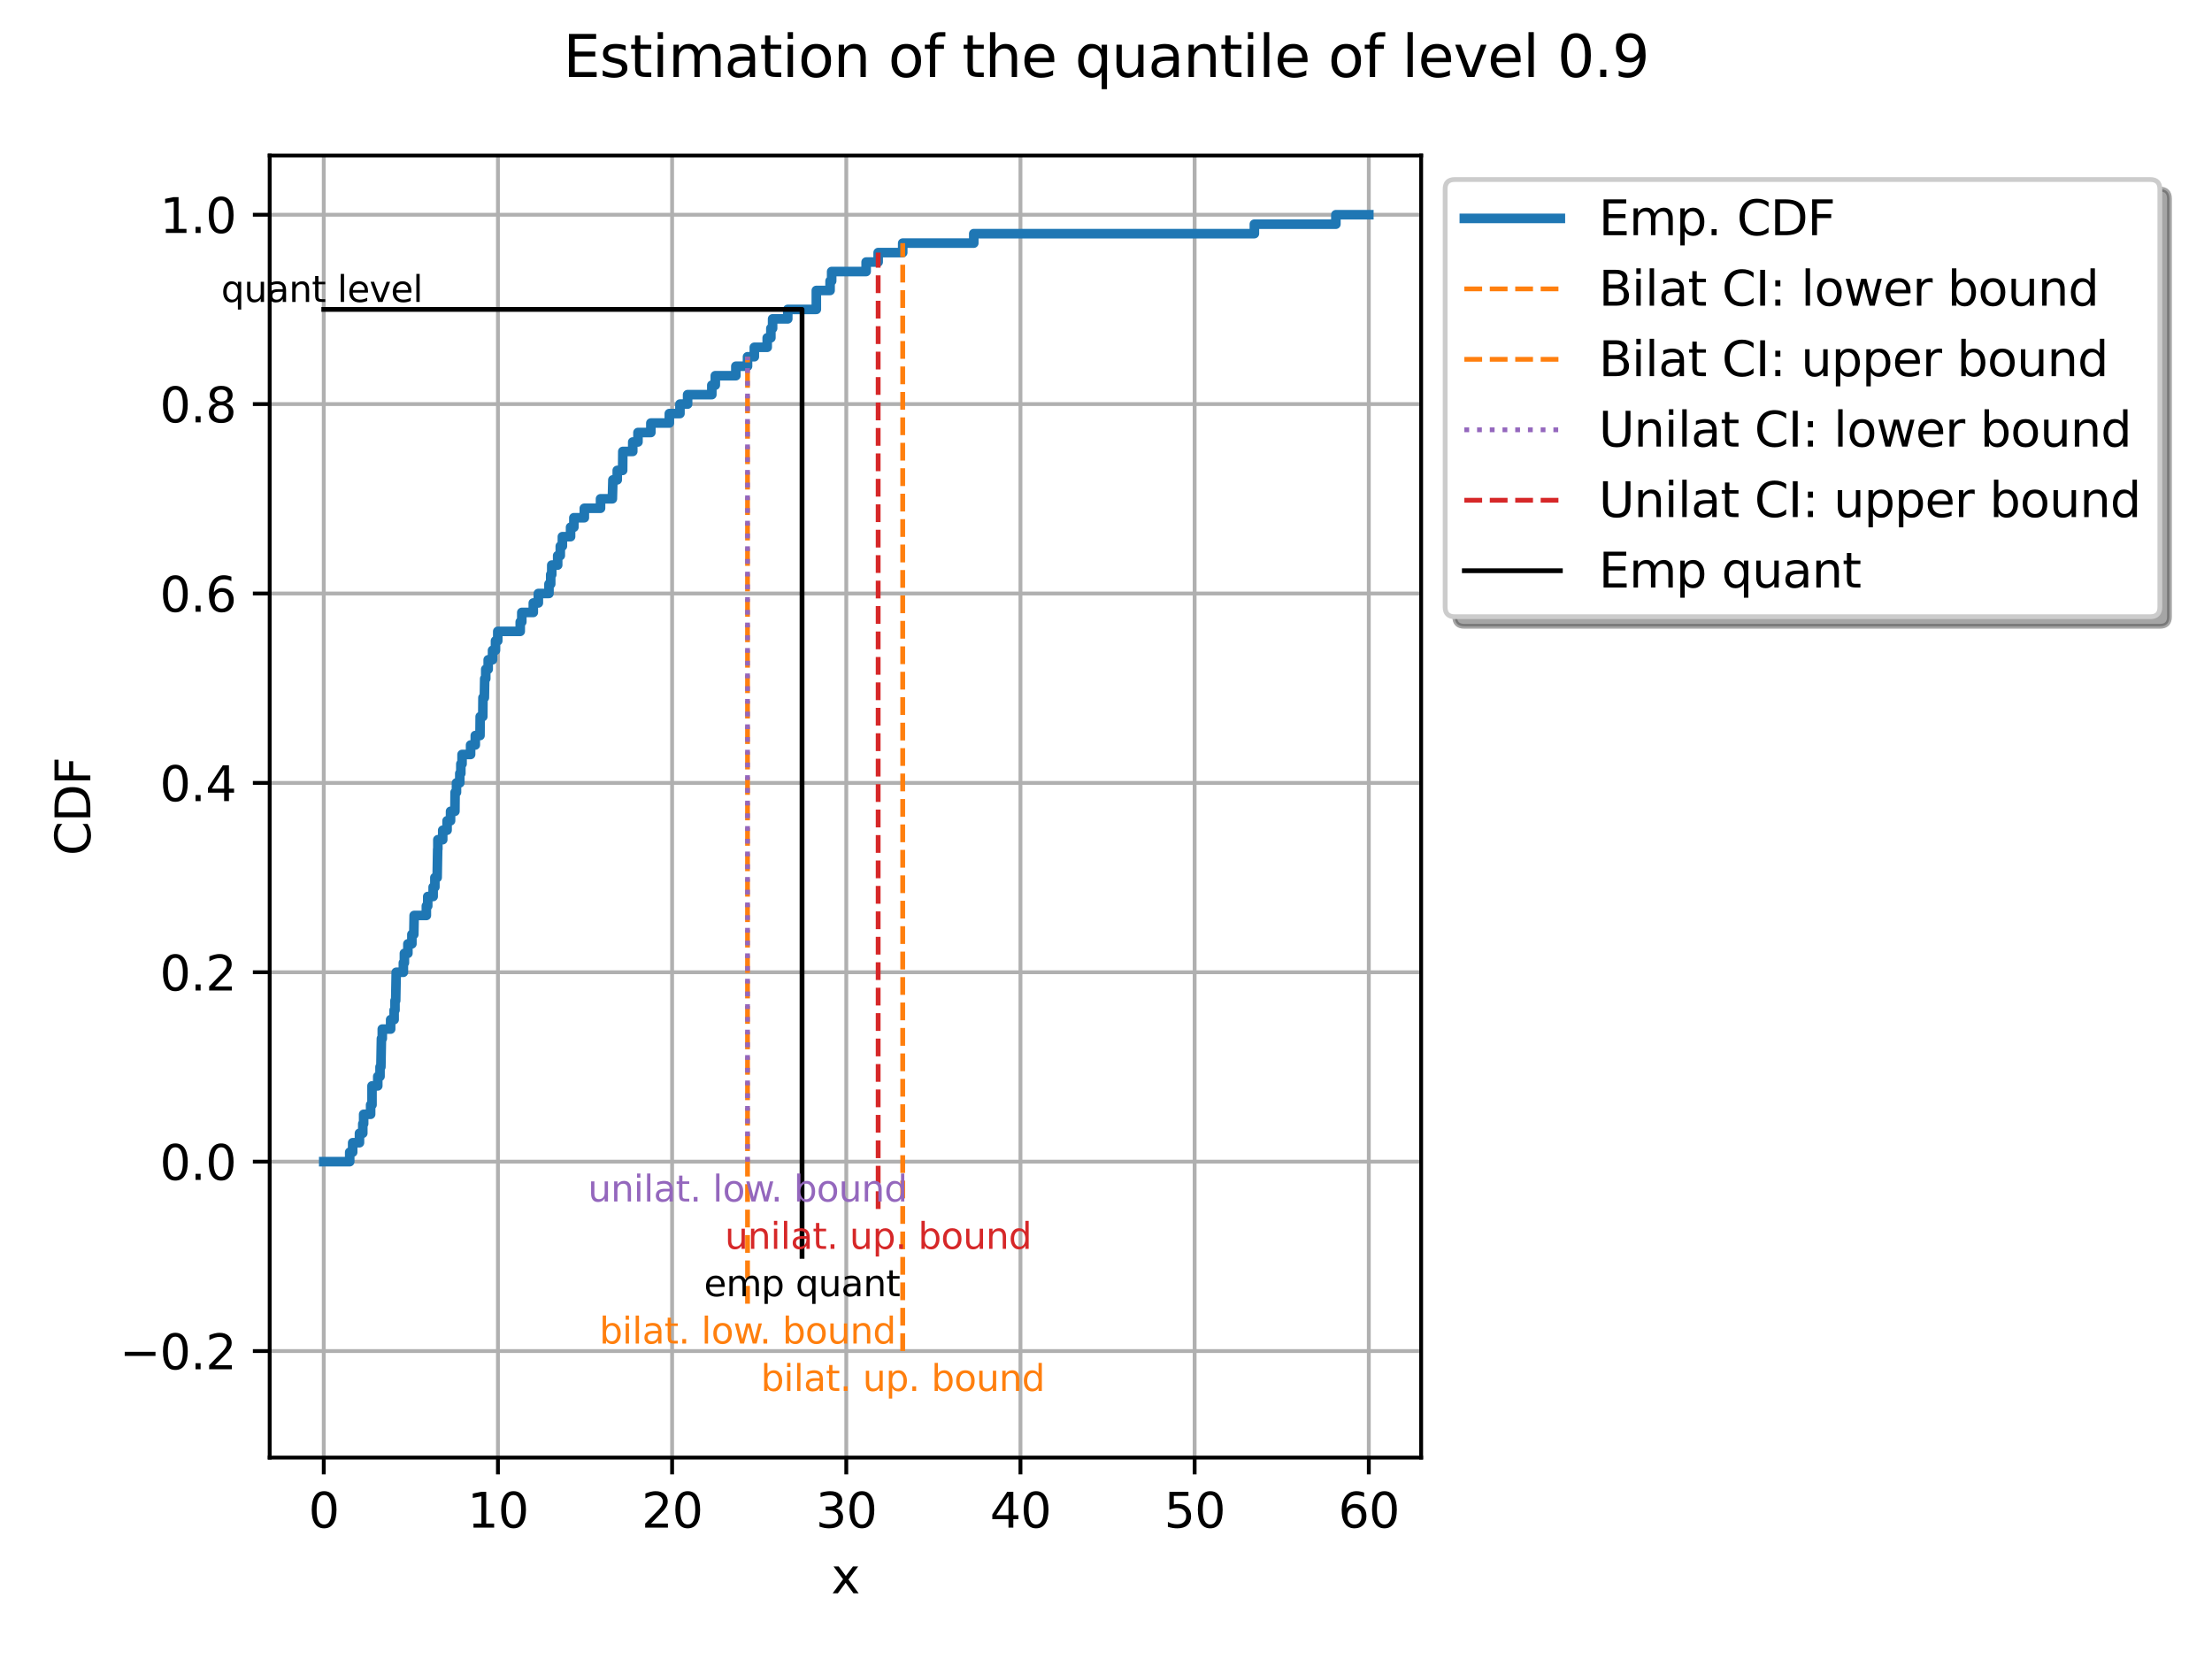 <?xml version="1.0" encoding="utf-8" standalone="no"?>
<!DOCTYPE svg PUBLIC "-//W3C//DTD SVG 1.1//EN"
  "http://www.w3.org/Graphics/SVG/1.1/DTD/svg11.dtd">
<svg xmlns:xlink="http://www.w3.org/1999/xlink" width="460.8pt" height="345.6pt" viewBox="0 0 460.8 345.6" xmlns="http://www.w3.org/2000/svg" version="1.1">
 <defs>
  <style type="text/css">*{stroke-linejoin: round; stroke-linecap: butt}</style>
 </defs>
 <g id="figure_1">
  <g id="patch_1">
   <path d="M 0 345.6 
L 460.8 345.6 
L 460.8 0 
L 0 0 
z
" style="fill: #ffffff"/>
  </g>
  <g id="axes_1">
   <g id="patch_2">
    <path d="M 56.18 303.64 
L 296.05 303.64 
L 296.05 32.4 
L 56.18 32.4 
z
" style="fill: #ffffff"/>
   </g>
   <g id="matplotlib.axis_1">
    <g id="xtick_1">
     <g id="line2d_1">
      <path d="M 67.446 303.64 
L 67.446 32.4 
" clip-path="url(#p9bc76c47f2)" style="fill: none; stroke: #b0b0b0; stroke-width: 0.8; stroke-linecap: square"/>
     </g>
     <g id="line2d_2">
      <defs>
       <path id="m3a3b8c1db0" d="M 0 0 
L 0 3.5 
" style="stroke: #000000; stroke-width: 0.8"/>
      </defs>
      <g>
       <use xlink:href="#m3a3b8c1db0" x="67.446" y="303.64" style="stroke: #000000; stroke-width: 0.8"/>
      </g>
     </g>
     <g id="text_1">
      <!-- 0 -->
      <g transform="translate(64.265 318.238) scale(0.1 -0.1)">
       <defs>
        <path id="DejaVuSans-30" d="M 2034 4250 
Q 1547 4250 1301 3770 
Q 1056 3291 1056 2328 
Q 1056 1369 1301 889 
Q 1547 409 2034 409 
Q 2525 409 2770 889 
Q 3016 1369 3016 2328 
Q 3016 3291 2770 3770 
Q 2525 4250 2034 4250 
z
M 2034 4750 
Q 2819 4750 3233 4129 
Q 3647 3509 3647 2328 
Q 3647 1150 3233 529 
Q 2819 -91 2034 -91 
Q 1250 -91 836 529 
Q 422 1150 422 2328 
Q 422 3509 836 4129 
Q 1250 4750 2034 4750 
z
" transform="scale(0.016)"/>
       </defs>
       <use xlink:href="#DejaVuSans-30"/>
      </g>
     </g>
    </g>
    <g id="xtick_2">
     <g id="line2d_3">
      <path d="M 103.729 303.64 
L 103.729 32.4 
" clip-path="url(#p9bc76c47f2)" style="fill: none; stroke: #b0b0b0; stroke-width: 0.8; stroke-linecap: square"/>
     </g>
     <g id="line2d_4">
      <g>
       <use xlink:href="#m3a3b8c1db0" x="103.729" y="303.64" style="stroke: #000000; stroke-width: 0.8"/>
      </g>
     </g>
     <g id="text_2">
      <!-- 10 -->
      <g transform="translate(97.367 318.238) scale(0.1 -0.1)">
       <defs>
        <path id="DejaVuSans-31" d="M 794 531 
L 1825 531 
L 1825 4091 
L 703 3866 
L 703 4441 
L 1819 4666 
L 2450 4666 
L 2450 531 
L 3481 531 
L 3481 0 
L 794 0 
L 794 531 
z
" transform="scale(0.016)"/>
       </defs>
       <use xlink:href="#DejaVuSans-31"/>
       <use xlink:href="#DejaVuSans-30" transform="translate(63.623 0)"/>
      </g>
     </g>
    </g>
    <g id="xtick_3">
     <g id="line2d_5">
      <path d="M 140.013 303.64 
L 140.013 32.4 
" clip-path="url(#p9bc76c47f2)" style="fill: none; stroke: #b0b0b0; stroke-width: 0.8; stroke-linecap: square"/>
     </g>
     <g id="line2d_6">
      <g>
       <use xlink:href="#m3a3b8c1db0" x="140.013" y="303.64" style="stroke: #000000; stroke-width: 0.8"/>
      </g>
     </g>
     <g id="text_3">
      <!-- 20 -->
      <g transform="translate(133.65 318.238) scale(0.1 -0.1)">
       <defs>
        <path id="DejaVuSans-32" d="M 1228 531 
L 3431 531 
L 3431 0 
L 469 0 
L 469 531 
Q 828 903 1448 1529 
Q 2069 2156 2228 2338 
Q 2531 2678 2651 2914 
Q 2772 3150 2772 3378 
Q 2772 3750 2511 3984 
Q 2250 4219 1831 4219 
Q 1534 4219 1204 4116 
Q 875 4013 500 3803 
L 500 4441 
Q 881 4594 1212 4672 
Q 1544 4750 1819 4750 
Q 2544 4750 2975 4387 
Q 3406 4025 3406 3419 
Q 3406 3131 3298 2873 
Q 3191 2616 2906 2266 
Q 2828 2175 2409 1742 
Q 1991 1309 1228 531 
z
" transform="scale(0.016)"/>
       </defs>
       <use xlink:href="#DejaVuSans-32"/>
       <use xlink:href="#DejaVuSans-30" transform="translate(63.623 0)"/>
      </g>
     </g>
    </g>
    <g id="xtick_4">
     <g id="line2d_7">
      <path d="M 176.296 303.64 
L 176.296 32.4 
" clip-path="url(#p9bc76c47f2)" style="fill: none; stroke: #b0b0b0; stroke-width: 0.8; stroke-linecap: square"/>
     </g>
     <g id="line2d_8">
      <g>
       <use xlink:href="#m3a3b8c1db0" x="176.296" y="303.64" style="stroke: #000000; stroke-width: 0.8"/>
      </g>
     </g>
     <g id="text_4">
      <!-- 30 -->
      <g transform="translate(169.934 318.238) scale(0.1 -0.1)">
       <defs>
        <path id="DejaVuSans-33" d="M 2597 2516 
Q 3050 2419 3304 2112 
Q 3559 1806 3559 1356 
Q 3559 666 3084 287 
Q 2609 -91 1734 -91 
Q 1441 -91 1130 -33 
Q 819 25 488 141 
L 488 750 
Q 750 597 1062 519 
Q 1375 441 1716 441 
Q 2309 441 2620 675 
Q 2931 909 2931 1356 
Q 2931 1769 2642 2001 
Q 2353 2234 1838 2234 
L 1294 2234 
L 1294 2753 
L 1863 2753 
Q 2328 2753 2575 2939 
Q 2822 3125 2822 3475 
Q 2822 3834 2567 4026 
Q 2313 4219 1838 4219 
Q 1578 4219 1281 4162 
Q 984 4106 628 3988 
L 628 4550 
Q 988 4650 1302 4700 
Q 1616 4750 1894 4750 
Q 2613 4750 3031 4423 
Q 3450 4097 3450 3541 
Q 3450 3153 3228 2886 
Q 3006 2619 2597 2516 
z
" transform="scale(0.016)"/>
       </defs>
       <use xlink:href="#DejaVuSans-33"/>
       <use xlink:href="#DejaVuSans-30" transform="translate(63.623 0)"/>
      </g>
     </g>
    </g>
    <g id="xtick_5">
     <g id="line2d_9">
      <path d="M 212.58 303.64 
L 212.58 32.4 
" clip-path="url(#p9bc76c47f2)" style="fill: none; stroke: #b0b0b0; stroke-width: 0.8; stroke-linecap: square"/>
     </g>
     <g id="line2d_10">
      <g>
       <use xlink:href="#m3a3b8c1db0" x="212.58" y="303.64" style="stroke: #000000; stroke-width: 0.8"/>
      </g>
     </g>
     <g id="text_5">
      <!-- 40 -->
      <g transform="translate(206.217 318.238) scale(0.1 -0.1)">
       <defs>
        <path id="DejaVuSans-34" d="M 2419 4116 
L 825 1625 
L 2419 1625 
L 2419 4116 
z
M 2253 4666 
L 3047 4666 
L 3047 1625 
L 3713 1625 
L 3713 1100 
L 3047 1100 
L 3047 0 
L 2419 0 
L 2419 1100 
L 313 1100 
L 313 1709 
L 2253 4666 
z
" transform="scale(0.016)"/>
       </defs>
       <use xlink:href="#DejaVuSans-34"/>
       <use xlink:href="#DejaVuSans-30" transform="translate(63.623 0)"/>
      </g>
     </g>
    </g>
    <g id="xtick_6">
     <g id="line2d_11">
      <path d="M 248.863 303.64 
L 248.863 32.4 
" clip-path="url(#p9bc76c47f2)" style="fill: none; stroke: #b0b0b0; stroke-width: 0.8; stroke-linecap: square"/>
     </g>
     <g id="line2d_12">
      <g>
       <use xlink:href="#m3a3b8c1db0" x="248.863" y="303.64" style="stroke: #000000; stroke-width: 0.8"/>
      </g>
     </g>
     <g id="text_6">
      <!-- 50 -->
      <g transform="translate(242.501 318.238) scale(0.1 -0.1)">
       <defs>
        <path id="DejaVuSans-35" d="M 691 4666 
L 3169 4666 
L 3169 4134 
L 1269 4134 
L 1269 2991 
Q 1406 3038 1543 3061 
Q 1681 3084 1819 3084 
Q 2600 3084 3056 2656 
Q 3513 2228 3513 1497 
Q 3513 744 3044 326 
Q 2575 -91 1722 -91 
Q 1428 -91 1123 -41 
Q 819 9 494 109 
L 494 744 
Q 775 591 1075 516 
Q 1375 441 1709 441 
Q 2250 441 2565 725 
Q 2881 1009 2881 1497 
Q 2881 1984 2565 2268 
Q 2250 2553 1709 2553 
Q 1456 2553 1204 2497 
Q 953 2441 691 2322 
L 691 4666 
z
" transform="scale(0.016)"/>
       </defs>
       <use xlink:href="#DejaVuSans-35"/>
       <use xlink:href="#DejaVuSans-30" transform="translate(63.623 0)"/>
      </g>
     </g>
    </g>
    <g id="xtick_7">
     <g id="line2d_13">
      <path d="M 285.147 303.64 
L 285.147 32.4 
" clip-path="url(#p9bc76c47f2)" style="fill: none; stroke: #b0b0b0; stroke-width: 0.8; stroke-linecap: square"/>
     </g>
     <g id="line2d_14">
      <g>
       <use xlink:href="#m3a3b8c1db0" x="285.147" y="303.64" style="stroke: #000000; stroke-width: 0.8"/>
      </g>
     </g>
     <g id="text_7">
      <!-- 60 -->
      <g transform="translate(278.784 318.238) scale(0.1 -0.1)">
       <defs>
        <path id="DejaVuSans-36" d="M 2113 2584 
Q 1688 2584 1439 2293 
Q 1191 2003 1191 1497 
Q 1191 994 1439 701 
Q 1688 409 2113 409 
Q 2538 409 2786 701 
Q 3034 994 3034 1497 
Q 3034 2003 2786 2293 
Q 2538 2584 2113 2584 
z
M 3366 4563 
L 3366 3988 
Q 3128 4100 2886 4159 
Q 2644 4219 2406 4219 
Q 1781 4219 1451 3797 
Q 1122 3375 1075 2522 
Q 1259 2794 1537 2939 
Q 1816 3084 2150 3084 
Q 2853 3084 3261 2657 
Q 3669 2231 3669 1497 
Q 3669 778 3244 343 
Q 2819 -91 2113 -91 
Q 1303 -91 875 529 
Q 447 1150 447 2328 
Q 447 3434 972 4092 
Q 1497 4750 2381 4750 
Q 2619 4750 2861 4703 
Q 3103 4656 3366 4563 
z
" transform="scale(0.016)"/>
       </defs>
       <use xlink:href="#DejaVuSans-36"/>
       <use xlink:href="#DejaVuSans-30" transform="translate(63.623 0)"/>
      </g>
     </g>
    </g>
    <g id="text_8">
     <!-- x -->
     <g transform="translate(173.156 331.917) scale(0.1 -0.1)">
      <defs>
       <path id="DejaVuSans-78" d="M 3513 3500 
L 2247 1797 
L 3578 0 
L 2900 0 
L 1881 1375 
L 863 0 
L 184 0 
L 1544 1831 
L 300 3500 
L 978 3500 
L 1906 2253 
L 2834 3500 
L 3513 3500 
z
" transform="scale(0.016)"/>
      </defs>
      <use xlink:href="#DejaVuSans-78"/>
     </g>
    </g>
   </g>
   <g id="matplotlib.axis_2">
    <g id="ytick_1">
     <g id="line2d_15">
      <path d="M 56.18 281.448 
L 296.05 281.448 
" clip-path="url(#p9bc76c47f2)" style="fill: none; stroke: #b0b0b0; stroke-width: 0.8; stroke-linecap: square"/>
     </g>
     <g id="line2d_16">
      <defs>
       <path id="m8e3f14dafc" d="M 0 0 
L -3.5 0 
" style="stroke: #000000; stroke-width: 0.8"/>
      </defs>
      <g>
       <use xlink:href="#m8e3f14dafc" x="56.18" y="281.448" style="stroke: #000000; stroke-width: 0.8"/>
      </g>
     </g>
     <g id="text_9">
      <!-- −0.2 -->
      <g transform="translate(24.897 285.247) scale(0.1 -0.1)">
       <defs>
        <path id="DejaVuSans-2212" d="M 678 2272 
L 4684 2272 
L 4684 1741 
L 678 1741 
L 678 2272 
z
" transform="scale(0.016)"/>
        <path id="DejaVuSans-2e" d="M 684 794 
L 1344 794 
L 1344 0 
L 684 0 
L 684 794 
z
" transform="scale(0.016)"/>
       </defs>
       <use xlink:href="#DejaVuSans-2212"/>
       <use xlink:href="#DejaVuSans-30" transform="translate(83.789 0)"/>
       <use xlink:href="#DejaVuSans-2e" transform="translate(147.412 0)"/>
       <use xlink:href="#DejaVuSans-32" transform="translate(179.199 0)"/>
      </g>
     </g>
    </g>
    <g id="ytick_2">
     <g id="line2d_17">
      <path d="M 56.18 241.995 
L 296.05 241.995 
" clip-path="url(#p9bc76c47f2)" style="fill: none; stroke: #b0b0b0; stroke-width: 0.8; stroke-linecap: square"/>
     </g>
     <g id="line2d_18">
      <g>
       <use xlink:href="#m8e3f14dafc" x="56.18" y="241.995" style="stroke: #000000; stroke-width: 0.8"/>
      </g>
     </g>
     <g id="text_10">
      <!-- 0.0 -->
      <g transform="translate(33.277 245.794) scale(0.1 -0.1)">
       <use xlink:href="#DejaVuSans-30"/>
       <use xlink:href="#DejaVuSans-2e" transform="translate(63.623 0)"/>
       <use xlink:href="#DejaVuSans-30" transform="translate(95.41 0)"/>
      </g>
     </g>
    </g>
    <g id="ytick_3">
     <g id="line2d_19">
      <path d="M 56.18 202.541 
L 296.05 202.541 
" clip-path="url(#p9bc76c47f2)" style="fill: none; stroke: #b0b0b0; stroke-width: 0.8; stroke-linecap: square"/>
     </g>
     <g id="line2d_20">
      <g>
       <use xlink:href="#m8e3f14dafc" x="56.18" y="202.541" style="stroke: #000000; stroke-width: 0.8"/>
      </g>
     </g>
     <g id="text_11">
      <!-- 0.2 -->
      <g transform="translate(33.277 206.341) scale(0.1 -0.1)">
       <use xlink:href="#DejaVuSans-30"/>
       <use xlink:href="#DejaVuSans-2e" transform="translate(63.623 0)"/>
       <use xlink:href="#DejaVuSans-32" transform="translate(95.41 0)"/>
      </g>
     </g>
    </g>
    <g id="ytick_4">
     <g id="line2d_21">
      <path d="M 56.18 163.088 
L 296.05 163.088 
" clip-path="url(#p9bc76c47f2)" style="fill: none; stroke: #b0b0b0; stroke-width: 0.8; stroke-linecap: square"/>
     </g>
     <g id="line2d_22">
      <g>
       <use xlink:href="#m8e3f14dafc" x="56.18" y="163.088" style="stroke: #000000; stroke-width: 0.8"/>
      </g>
     </g>
     <g id="text_12">
      <!-- 0.4 -->
      <g transform="translate(33.277 166.888) scale(0.1 -0.1)">
       <use xlink:href="#DejaVuSans-30"/>
       <use xlink:href="#DejaVuSans-2e" transform="translate(63.623 0)"/>
       <use xlink:href="#DejaVuSans-34" transform="translate(95.41 0)"/>
      </g>
     </g>
    </g>
    <g id="ytick_5">
     <g id="line2d_23">
      <path d="M 56.18 123.635 
L 296.05 123.635 
" clip-path="url(#p9bc76c47f2)" style="fill: none; stroke: #b0b0b0; stroke-width: 0.8; stroke-linecap: square"/>
     </g>
     <g id="line2d_24">
      <g>
       <use xlink:href="#m8e3f14dafc" x="56.18" y="123.635" style="stroke: #000000; stroke-width: 0.8"/>
      </g>
     </g>
     <g id="text_13">
      <!-- 0.6 -->
      <g transform="translate(33.277 127.434) scale(0.1 -0.1)">
       <use xlink:href="#DejaVuSans-30"/>
       <use xlink:href="#DejaVuSans-2e" transform="translate(63.623 0)"/>
       <use xlink:href="#DejaVuSans-36" transform="translate(95.41 0)"/>
      </g>
     </g>
    </g>
    <g id="ytick_6">
     <g id="line2d_25">
      <path d="M 56.18 84.182 
L 296.05 84.182 
" clip-path="url(#p9bc76c47f2)" style="fill: none; stroke: #b0b0b0; stroke-width: 0.8; stroke-linecap: square"/>
     </g>
     <g id="line2d_26">
      <g>
       <use xlink:href="#m8e3f14dafc" x="56.18" y="84.182" style="stroke: #000000; stroke-width: 0.8"/>
      </g>
     </g>
     <g id="text_14">
      <!-- 0.8 -->
      <g transform="translate(33.277 87.981) scale(0.1 -0.1)">
       <defs>
        <path id="DejaVuSans-38" d="M 2034 2216 
Q 1584 2216 1326 1975 
Q 1069 1734 1069 1313 
Q 1069 891 1326 650 
Q 1584 409 2034 409 
Q 2484 409 2743 651 
Q 3003 894 3003 1313 
Q 3003 1734 2745 1975 
Q 2488 2216 2034 2216 
z
M 1403 2484 
Q 997 2584 770 2862 
Q 544 3141 544 3541 
Q 544 4100 942 4425 
Q 1341 4750 2034 4750 
Q 2731 4750 3128 4425 
Q 3525 4100 3525 3541 
Q 3525 3141 3298 2862 
Q 3072 2584 2669 2484 
Q 3125 2378 3379 2068 
Q 3634 1759 3634 1313 
Q 3634 634 3220 271 
Q 2806 -91 2034 -91 
Q 1263 -91 848 271 
Q 434 634 434 1313 
Q 434 1759 690 2068 
Q 947 2378 1403 2484 
z
M 1172 3481 
Q 1172 3119 1398 2916 
Q 1625 2713 2034 2713 
Q 2441 2713 2670 2916 
Q 2900 3119 2900 3481 
Q 2900 3844 2670 4047 
Q 2441 4250 2034 4250 
Q 1625 4250 1398 4047 
Q 1172 3844 1172 3481 
z
" transform="scale(0.016)"/>
       </defs>
       <use xlink:href="#DejaVuSans-30"/>
       <use xlink:href="#DejaVuSans-2e" transform="translate(63.623 0)"/>
       <use xlink:href="#DejaVuSans-38" transform="translate(95.41 0)"/>
      </g>
     </g>
    </g>
    <g id="ytick_7">
     <g id="line2d_27">
      <path d="M 56.18 44.729 
L 296.05 44.729 
" clip-path="url(#p9bc76c47f2)" style="fill: none; stroke: #b0b0b0; stroke-width: 0.8; stroke-linecap: square"/>
     </g>
     <g id="line2d_28">
      <g>
       <use xlink:href="#m8e3f14dafc" x="56.18" y="44.729" style="stroke: #000000; stroke-width: 0.8"/>
      </g>
     </g>
     <g id="text_15">
      <!-- 1.0 -->
      <g transform="translate(33.277 48.528) scale(0.1 -0.1)">
       <use xlink:href="#DejaVuSans-31"/>
       <use xlink:href="#DejaVuSans-2e" transform="translate(63.623 0)"/>
       <use xlink:href="#DejaVuSans-30" transform="translate(95.41 0)"/>
      </g>
     </g>
    </g>
    <g id="text_16">
     <!-- CDF -->
     <g transform="translate(18.817 178.237) rotate(-90) scale(0.1 -0.1)">
      <defs>
       <path id="DejaVuSans-43" d="M 4122 4306 
L 4122 3641 
Q 3803 3938 3442 4084 
Q 3081 4231 2675 4231 
Q 1875 4231 1450 3742 
Q 1025 3253 1025 2328 
Q 1025 1406 1450 917 
Q 1875 428 2675 428 
Q 3081 428 3442 575 
Q 3803 722 4122 1019 
L 4122 359 
Q 3791 134 3420 21 
Q 3050 -91 2638 -91 
Q 1578 -91 968 557 
Q 359 1206 359 2328 
Q 359 3453 968 4101 
Q 1578 4750 2638 4750 
Q 3056 4750 3426 4639 
Q 3797 4528 4122 4306 
z
" transform="scale(0.016)"/>
       <path id="DejaVuSans-44" d="M 1259 4147 
L 1259 519 
L 2022 519 
Q 2988 519 3436 956 
Q 3884 1394 3884 2338 
Q 3884 3275 3436 3711 
Q 2988 4147 2022 4147 
L 1259 4147 
z
M 628 4666 
L 1925 4666 
Q 3281 4666 3915 4102 
Q 4550 3538 4550 2338 
Q 4550 1131 3912 565 
Q 3275 0 1925 0 
L 628 0 
L 628 4666 
z
" transform="scale(0.016)"/>
       <path id="DejaVuSans-46" d="M 628 4666 
L 3309 4666 
L 3309 4134 
L 1259 4134 
L 1259 2759 
L 3109 2759 
L 3109 2228 
L 1259 2228 
L 1259 0 
L 628 0 
L 628 4666 
z
" transform="scale(0.016)"/>
      </defs>
      <use xlink:href="#DejaVuSans-43"/>
      <use xlink:href="#DejaVuSans-44" transform="translate(69.824 0)"/>
      <use xlink:href="#DejaVuSans-46" transform="translate(146.826 0)"/>
     </g>
    </g>
   </g>
   <g id="line2d_29">
    <path d="M 67.446 241.995 
L 72.852 241.995 
L 72.852 240.022 
L 73.469 240.022 
L 73.469 238.049 
L 74.884 238.049 
L 74.884 236.077 
L 75.574 236.077 
L 75.574 234.104 
L 75.755 234.104 
L 75.755 232.131 
L 77.206 232.131 
L 77.206 230.159 
L 77.497 230.159 
L 77.497 226.213 
L 78.694 226.213 
L 78.694 224.241 
L 79.166 224.241 
L 79.166 222.268 
L 79.347 222.268 
L 79.456 216.35 
L 79.637 216.35 
L 79.637 214.377 
L 81.379 214.377 
L 81.379 212.405 
L 82.105 212.405 
L 82.105 210.432 
L 82.286 210.432 
L 82.286 208.459 
L 82.431 208.459 
L 82.54 202.541 
L 84.028 202.541 
L 84.028 200.569 
L 84.245 200.569 
L 84.245 198.596 
L 84.971 198.596 
L 84.971 196.623 
L 85.805 196.623 
L 85.805 194.651 
L 86.205 194.651 
L 86.277 190.706 
L 88.817 190.706 
L 88.817 188.733 
L 89.107 188.733 
L 89.107 186.76 
L 90.232 186.76 
L 90.232 184.788 
L 90.595 184.788 
L 90.595 182.815 
L 91.067 182.815 
L 91.175 176.897 
L 91.212 176.897 
L 91.212 174.924 
L 92.228 174.924 
L 92.228 172.952 
L 93.135 172.952 
L 93.135 170.979 
L 93.86 170.979 
L 93.86 169.006 
L 94.767 169.006 
L 94.804 165.061 
L 95.094 165.061 
L 95.094 163.088 
L 95.783 163.088 
L 95.783 161.116 
L 96.001 161.116 
L 96.001 159.143 
L 96.255 159.143 
L 96.255 157.17 
L 98.033 157.17 
L 98.033 155.198 
L 99.013 155.198 
L 99.013 153.225 
L 99.992 153.225 
L 100.029 149.28 
L 100.573 149.28 
L 100.609 145.334 
L 100.899 145.334 
L 100.972 141.389 
L 101.19 141.389 
L 101.19 139.417 
L 101.698 139.417 
L 101.698 137.444 
L 102.605 137.444 
L 102.605 135.471 
L 103.222 135.471 
L 103.222 133.499 
L 103.693 133.499 
L 103.693 131.526 
L 108.374 131.526 
L 108.374 129.553 
L 108.7 129.553 
L 108.7 127.581 
L 111.095 127.581 
L 111.095 125.608 
L 112.147 125.608 
L 112.147 123.635 
L 114.361 123.635 
L 114.361 121.663 
L 114.723 121.663 
L 114.723 119.69 
L 114.941 119.69 
L 114.941 117.717 
L 116.175 117.717 
L 116.175 115.745 
L 116.719 115.745 
L 116.719 113.772 
L 117.154 113.772 
L 117.154 111.799 
L 118.86 111.799 
L 118.86 109.827 
L 119.549 109.827 
L 119.549 107.854 
L 121.726 107.854 
L 121.726 105.881 
L 125.1 105.881 
L 125.1 103.909 
L 127.568 103.909 
L 127.677 99.963 
L 128.584 99.963 
L 128.584 97.991 
L 129.708 97.991 
L 129.745 94.045 
L 131.813 94.045 
L 131.813 92.073 
L 132.901 92.073 
L 132.901 90.1 
L 135.586 90.1 
L 135.586 88.127 
L 139.432 88.127 
L 139.432 86.155 
L 141.646 86.155 
L 141.646 84.182 
L 143.242 84.182 
L 143.242 82.21 
L 148.286 82.21 
L 148.286 80.237 
L 149.011 80.237 
L 149.011 78.264 
L 153.293 78.264 
L 153.293 76.292 
L 155.724 76.292 
L 155.724 74.319 
L 157.139 74.319 
L 157.139 72.346 
L 159.824 72.346 
L 159.824 70.374 
L 160.586 70.374 
L 160.586 68.401 
L 160.949 68.401 
L 160.949 66.428 
L 164.105 66.428 
L 164.105 64.456 
L 170.056 64.456 
L 170.056 60.51 
L 172.922 60.51 
L 172.922 58.538 
L 173.249 58.538 
L 173.249 56.565 
L 180.433 56.565 
L 180.433 54.592 
L 182.936 54.592 
L 182.936 52.62 
L 188.052 52.62 
L 188.052 50.647 
L 202.856 50.647 
L 202.856 48.674 
L 261.309 48.674 
L 261.309 46.702 
L 278.289 46.702 
L 278.289 44.729 
L 285.147 44.729 
L 285.147 44.729 
" clip-path="url(#p9bc76c47f2)" style="fill: none; stroke: #1f77b4; stroke-width: 2; stroke-linecap: square"/>
   </g>
   <g id="line2d_30">
    <path d="M 155.724 271.584 
L 155.724 74.319 
" clip-path="url(#p9bc76c47f2)" style="fill: none; stroke-dasharray: 3.7,1.6; stroke-dashoffset: 0; stroke: #ff7f0e"/>
   </g>
   <g id="line2d_31">
    <path d="M 188.052 281.448 
L 188.052 50.647 
" clip-path="url(#p9bc76c47f2)" style="fill: none; stroke-dasharray: 3.7,1.6; stroke-dashoffset: 0; stroke: #ff7f0e"/>
   </g>
   <g id="line2d_32">
    <path d="M 155.724 241.995 
L 155.724 74.319 
" clip-path="url(#p9bc76c47f2)" style="fill: none; stroke-dasharray: 1,1.65; stroke-dashoffset: 0; stroke: #9467bd"/>
   </g>
   <g id="line2d_33">
    <path d="M 182.936 251.858 
L 182.936 52.62 
" clip-path="url(#p9bc76c47f2)" style="fill: none; stroke-dasharray: 3.7,1.6; stroke-dashoffset: 0; stroke: #d62728"/>
   </g>
   <g id="line2d_34">
    <path d="M 167.08 261.721 
L 167.08 64.456 
L 67.446 64.456 
" clip-path="url(#p9bc76c47f2)" style="fill: none; stroke: #000000; stroke-linecap: square"/>
   </g>
   <g id="text_17">
    <!-- bilat. low. bound -->
    <g style="fill: #ff7f0e" transform="translate(124.854 279.888) scale(0.075 -0.075)">
     <defs>
      <path id="DejaVuSans-62" d="M 3116 1747 
Q 3116 2381 2855 2742 
Q 2594 3103 2138 3103 
Q 1681 3103 1420 2742 
Q 1159 2381 1159 1747 
Q 1159 1113 1420 752 
Q 1681 391 2138 391 
Q 2594 391 2855 752 
Q 3116 1113 3116 1747 
z
M 1159 2969 
Q 1341 3281 1617 3432 
Q 1894 3584 2278 3584 
Q 2916 3584 3314 3078 
Q 3713 2572 3713 1747 
Q 3713 922 3314 415 
Q 2916 -91 2278 -91 
Q 1894 -91 1617 61 
Q 1341 213 1159 525 
L 1159 0 
L 581 0 
L 581 4863 
L 1159 4863 
L 1159 2969 
z
" transform="scale(0.016)"/>
      <path id="DejaVuSans-69" d="M 603 3500 
L 1178 3500 
L 1178 0 
L 603 0 
L 603 3500 
z
M 603 4863 
L 1178 4863 
L 1178 4134 
L 603 4134 
L 603 4863 
z
" transform="scale(0.016)"/>
      <path id="DejaVuSans-6c" d="M 603 4863 
L 1178 4863 
L 1178 0 
L 603 0 
L 603 4863 
z
" transform="scale(0.016)"/>
      <path id="DejaVuSans-61" d="M 2194 1759 
Q 1497 1759 1228 1600 
Q 959 1441 959 1056 
Q 959 750 1161 570 
Q 1363 391 1709 391 
Q 2188 391 2477 730 
Q 2766 1069 2766 1631 
L 2766 1759 
L 2194 1759 
z
M 3341 1997 
L 3341 0 
L 2766 0 
L 2766 531 
Q 2569 213 2275 61 
Q 1981 -91 1556 -91 
Q 1019 -91 701 211 
Q 384 513 384 1019 
Q 384 1609 779 1909 
Q 1175 2209 1959 2209 
L 2766 2209 
L 2766 2266 
Q 2766 2663 2505 2880 
Q 2244 3097 1772 3097 
Q 1472 3097 1187 3025 
Q 903 2953 641 2809 
L 641 3341 
Q 956 3463 1253 3523 
Q 1550 3584 1831 3584 
Q 2591 3584 2966 3190 
Q 3341 2797 3341 1997 
z
" transform="scale(0.016)"/>
      <path id="DejaVuSans-74" d="M 1172 4494 
L 1172 3500 
L 2356 3500 
L 2356 3053 
L 1172 3053 
L 1172 1153 
Q 1172 725 1289 603 
Q 1406 481 1766 481 
L 2356 481 
L 2356 0 
L 1766 0 
Q 1100 0 847 248 
Q 594 497 594 1153 
L 594 3053 
L 172 3053 
L 172 3500 
L 594 3500 
L 594 4494 
L 1172 4494 
z
" transform="scale(0.016)"/>
      <path id="DejaVuSans-20" transform="scale(0.016)"/>
      <path id="DejaVuSans-6f" d="M 1959 3097 
Q 1497 3097 1228 2736 
Q 959 2375 959 1747 
Q 959 1119 1226 758 
Q 1494 397 1959 397 
Q 2419 397 2687 759 
Q 2956 1122 2956 1747 
Q 2956 2369 2687 2733 
Q 2419 3097 1959 3097 
z
M 1959 3584 
Q 2709 3584 3137 3096 
Q 3566 2609 3566 1747 
Q 3566 888 3137 398 
Q 2709 -91 1959 -91 
Q 1206 -91 779 398 
Q 353 888 353 1747 
Q 353 2609 779 3096 
Q 1206 3584 1959 3584 
z
" transform="scale(0.016)"/>
      <path id="DejaVuSans-77" d="M 269 3500 
L 844 3500 
L 1563 769 
L 2278 3500 
L 2956 3500 
L 3675 769 
L 4391 3500 
L 4966 3500 
L 4050 0 
L 3372 0 
L 2619 2869 
L 1863 0 
L 1184 0 
L 269 3500 
z
" transform="scale(0.016)"/>
      <path id="DejaVuSans-75" d="M 544 1381 
L 544 3500 
L 1119 3500 
L 1119 1403 
Q 1119 906 1312 657 
Q 1506 409 1894 409 
Q 2359 409 2629 706 
Q 2900 1003 2900 1516 
L 2900 3500 
L 3475 3500 
L 3475 0 
L 2900 0 
L 2900 538 
Q 2691 219 2414 64 
Q 2138 -91 1772 -91 
Q 1169 -91 856 284 
Q 544 659 544 1381 
z
M 1991 3584 
L 1991 3584 
z
" transform="scale(0.016)"/>
      <path id="DejaVuSans-6e" d="M 3513 2113 
L 3513 0 
L 2938 0 
L 2938 2094 
Q 2938 2591 2744 2837 
Q 2550 3084 2163 3084 
Q 1697 3084 1428 2787 
Q 1159 2491 1159 1978 
L 1159 0 
L 581 0 
L 581 3500 
L 1159 3500 
L 1159 2956 
Q 1366 3272 1645 3428 
Q 1925 3584 2291 3584 
Q 2894 3584 3203 3211 
Q 3513 2838 3513 2113 
z
" transform="scale(0.016)"/>
      <path id="DejaVuSans-64" d="M 2906 2969 
L 2906 4863 
L 3481 4863 
L 3481 0 
L 2906 0 
L 2906 525 
Q 2725 213 2448 61 
Q 2172 -91 1784 -91 
Q 1150 -91 751 415 
Q 353 922 353 1747 
Q 353 2572 751 3078 
Q 1150 3584 1784 3584 
Q 2172 3584 2448 3432 
Q 2725 3281 2906 2969 
z
M 947 1747 
Q 947 1113 1208 752 
Q 1469 391 1925 391 
Q 2381 391 2643 752 
Q 2906 1113 2906 1747 
Q 2906 2381 2643 2742 
Q 2381 3103 1925 3103 
Q 1469 3103 1208 2742 
Q 947 2381 947 1747 
z
" transform="scale(0.016)"/>
     </defs>
     <use xlink:href="#DejaVuSans-62"/>
     <use xlink:href="#DejaVuSans-69" transform="translate(63.477 0)"/>
     <use xlink:href="#DejaVuSans-6c" transform="translate(91.26 0)"/>
     <use xlink:href="#DejaVuSans-61" transform="translate(119.043 0)"/>
     <use xlink:href="#DejaVuSans-74" transform="translate(180.322 0)"/>
     <use xlink:href="#DejaVuSans-2e" transform="translate(219.531 0)"/>
     <use xlink:href="#DejaVuSans-20" transform="translate(251.318 0)"/>
     <use xlink:href="#DejaVuSans-6c" transform="translate(283.105 0)"/>
     <use xlink:href="#DejaVuSans-6f" transform="translate(310.889 0)"/>
     <use xlink:href="#DejaVuSans-77" transform="translate(372.07 0)"/>
     <use xlink:href="#DejaVuSans-2e" transform="translate(444.732 0)"/>
     <use xlink:href="#DejaVuSans-20" transform="translate(476.52 0)"/>
     <use xlink:href="#DejaVuSans-62" transform="translate(508.307 0)"/>
     <use xlink:href="#DejaVuSans-6f" transform="translate(571.783 0)"/>
     <use xlink:href="#DejaVuSans-75" transform="translate(632.965 0)"/>
     <use xlink:href="#DejaVuSans-6e" transform="translate(696.344 0)"/>
     <use xlink:href="#DejaVuSans-64" transform="translate(759.723 0)"/>
    </g>
   </g>
   <g id="patch_3">
    <path d="M 56.18 303.64 
L 56.18 32.4 
" style="fill: none; stroke: #000000; stroke-width: 0.8; stroke-linejoin: miter; stroke-linecap: square"/>
   </g>
   <g id="patch_4">
    <path d="M 296.05 303.64 
L 296.05 32.4 
" style="fill: none; stroke: #000000; stroke-width: 0.8; stroke-linejoin: miter; stroke-linecap: square"/>
   </g>
   <g id="patch_5">
    <path d="M 56.18 303.64 
L 296.05 303.64 
" style="fill: none; stroke: #000000; stroke-width: 0.8; stroke-linejoin: miter; stroke-linecap: square"/>
   </g>
   <g id="patch_6">
    <path d="M 56.18 32.4 
L 296.05 32.4 
" style="fill: none; stroke: #000000; stroke-width: 0.8; stroke-linejoin: miter; stroke-linecap: square"/>
   </g>
   <g id="text_18">
    <!-- bilat. up. bound -->
    <g style="fill: #ff7f0e" transform="translate(158.486 289.751) scale(0.075 -0.075)">
     <defs>
      <path id="DejaVuSans-70" d="M 1159 525 
L 1159 -1331 
L 581 -1331 
L 581 3500 
L 1159 3500 
L 1159 2969 
Q 1341 3281 1617 3432 
Q 1894 3584 2278 3584 
Q 2916 3584 3314 3078 
Q 3713 2572 3713 1747 
Q 3713 922 3314 415 
Q 2916 -91 2278 -91 
Q 1894 -91 1617 61 
Q 1341 213 1159 525 
z
M 3116 1747 
Q 3116 2381 2855 2742 
Q 2594 3103 2138 3103 
Q 1681 3103 1420 2742 
Q 1159 2381 1159 1747 
Q 1159 1113 1420 752 
Q 1681 391 2138 391 
Q 2594 391 2855 752 
Q 3116 1113 3116 1747 
z
" transform="scale(0.016)"/>
     </defs>
     <use xlink:href="#DejaVuSans-62"/>
     <use xlink:href="#DejaVuSans-69" transform="translate(63.477 0)"/>
     <use xlink:href="#DejaVuSans-6c" transform="translate(91.26 0)"/>
     <use xlink:href="#DejaVuSans-61" transform="translate(119.043 0)"/>
     <use xlink:href="#DejaVuSans-74" transform="translate(180.322 0)"/>
     <use xlink:href="#DejaVuSans-2e" transform="translate(219.531 0)"/>
     <use xlink:href="#DejaVuSans-20" transform="translate(251.318 0)"/>
     <use xlink:href="#DejaVuSans-75" transform="translate(283.105 0)"/>
     <use xlink:href="#DejaVuSans-70" transform="translate(346.484 0)"/>
     <use xlink:href="#DejaVuSans-2e" transform="translate(409.961 0)"/>
     <use xlink:href="#DejaVuSans-20" transform="translate(441.748 0)"/>
     <use xlink:href="#DejaVuSans-62" transform="translate(473.535 0)"/>
     <use xlink:href="#DejaVuSans-6f" transform="translate(537.012 0)"/>
     <use xlink:href="#DejaVuSans-75" transform="translate(598.193 0)"/>
     <use xlink:href="#DejaVuSans-6e" transform="translate(661.572 0)"/>
     <use xlink:href="#DejaVuSans-64" transform="translate(724.951 0)"/>
    </g>
   </g>
   <g id="text_19">
    <!-- unilat. low. bound -->
    <g style="fill: #9467bd" transform="translate(122.482 250.298) scale(0.075 -0.075)">
     <use xlink:href="#DejaVuSans-75"/>
     <use xlink:href="#DejaVuSans-6e" transform="translate(63.379 0)"/>
     <use xlink:href="#DejaVuSans-69" transform="translate(126.758 0)"/>
     <use xlink:href="#DejaVuSans-6c" transform="translate(154.541 0)"/>
     <use xlink:href="#DejaVuSans-61" transform="translate(182.324 0)"/>
     <use xlink:href="#DejaVuSans-74" transform="translate(243.604 0)"/>
     <use xlink:href="#DejaVuSans-2e" transform="translate(282.812 0)"/>
     <use xlink:href="#DejaVuSans-20" transform="translate(314.6 0)"/>
     <use xlink:href="#DejaVuSans-6c" transform="translate(346.387 0)"/>
     <use xlink:href="#DejaVuSans-6f" transform="translate(374.17 0)"/>
     <use xlink:href="#DejaVuSans-77" transform="translate(435.352 0)"/>
     <use xlink:href="#DejaVuSans-2e" transform="translate(508.014 0)"/>
     <use xlink:href="#DejaVuSans-20" transform="translate(539.801 0)"/>
     <use xlink:href="#DejaVuSans-62" transform="translate(571.588 0)"/>
     <use xlink:href="#DejaVuSans-6f" transform="translate(635.064 0)"/>
     <use xlink:href="#DejaVuSans-75" transform="translate(696.246 0)"/>
     <use xlink:href="#DejaVuSans-6e" transform="translate(759.625 0)"/>
     <use xlink:href="#DejaVuSans-64" transform="translate(823.004 0)"/>
    </g>
   </g>
   <g id="text_20">
    <!-- unilat. up. bound -->
    <g style="fill: #d62728" transform="translate(150.998 260.161) scale(0.075 -0.075)">
     <use xlink:href="#DejaVuSans-75"/>
     <use xlink:href="#DejaVuSans-6e" transform="translate(63.379 0)"/>
     <use xlink:href="#DejaVuSans-69" transform="translate(126.758 0)"/>
     <use xlink:href="#DejaVuSans-6c" transform="translate(154.541 0)"/>
     <use xlink:href="#DejaVuSans-61" transform="translate(182.324 0)"/>
     <use xlink:href="#DejaVuSans-74" transform="translate(243.604 0)"/>
     <use xlink:href="#DejaVuSans-2e" transform="translate(282.812 0)"/>
     <use xlink:href="#DejaVuSans-20" transform="translate(314.6 0)"/>
     <use xlink:href="#DejaVuSans-75" transform="translate(346.387 0)"/>
     <use xlink:href="#DejaVuSans-70" transform="translate(409.766 0)"/>
     <use xlink:href="#DejaVuSans-2e" transform="translate(473.242 0)"/>
     <use xlink:href="#DejaVuSans-20" transform="translate(505.029 0)"/>
     <use xlink:href="#DejaVuSans-62" transform="translate(536.816 0)"/>
     <use xlink:href="#DejaVuSans-6f" transform="translate(600.293 0)"/>
     <use xlink:href="#DejaVuSans-75" transform="translate(661.475 0)"/>
     <use xlink:href="#DejaVuSans-6e" transform="translate(724.854 0)"/>
     <use xlink:href="#DejaVuSans-64" transform="translate(788.232 0)"/>
    </g>
   </g>
   <g id="text_21">
    <!-- emp quant -->
    <g transform="translate(146.646 270.025) scale(0.075 -0.075)">
     <defs>
      <path id="DejaVuSans-65" d="M 3597 1894 
L 3597 1613 
L 953 1613 
Q 991 1019 1311 708 
Q 1631 397 2203 397 
Q 2534 397 2845 478 
Q 3156 559 3463 722 
L 3463 178 
Q 3153 47 2828 -22 
Q 2503 -91 2169 -91 
Q 1331 -91 842 396 
Q 353 884 353 1716 
Q 353 2575 817 3079 
Q 1281 3584 2069 3584 
Q 2775 3584 3186 3129 
Q 3597 2675 3597 1894 
z
M 3022 2063 
Q 3016 2534 2758 2815 
Q 2500 3097 2075 3097 
Q 1594 3097 1305 2825 
Q 1016 2553 972 2059 
L 3022 2063 
z
" transform="scale(0.016)"/>
      <path id="DejaVuSans-6d" d="M 3328 2828 
Q 3544 3216 3844 3400 
Q 4144 3584 4550 3584 
Q 5097 3584 5394 3201 
Q 5691 2819 5691 2113 
L 5691 0 
L 5113 0 
L 5113 2094 
Q 5113 2597 4934 2840 
Q 4756 3084 4391 3084 
Q 3944 3084 3684 2787 
Q 3425 2491 3425 1978 
L 3425 0 
L 2847 0 
L 2847 2094 
Q 2847 2600 2669 2842 
Q 2491 3084 2119 3084 
Q 1678 3084 1418 2786 
Q 1159 2488 1159 1978 
L 1159 0 
L 581 0 
L 581 3500 
L 1159 3500 
L 1159 2956 
Q 1356 3278 1631 3431 
Q 1906 3584 2284 3584 
Q 2666 3584 2933 3390 
Q 3200 3197 3328 2828 
z
" transform="scale(0.016)"/>
      <path id="DejaVuSans-71" d="M 947 1747 
Q 947 1113 1208 752 
Q 1469 391 1925 391 
Q 2381 391 2643 752 
Q 2906 1113 2906 1747 
Q 2906 2381 2643 2742 
Q 2381 3103 1925 3103 
Q 1469 3103 1208 2742 
Q 947 2381 947 1747 
z
M 2906 525 
Q 2725 213 2448 61 
Q 2172 -91 1784 -91 
Q 1150 -91 751 415 
Q 353 922 353 1747 
Q 353 2572 751 3078 
Q 1150 3584 1784 3584 
Q 2172 3584 2448 3432 
Q 2725 3281 2906 2969 
L 2906 3500 
L 3481 3500 
L 3481 -1331 
L 2906 -1331 
L 2906 525 
z
" transform="scale(0.016)"/>
     </defs>
     <use xlink:href="#DejaVuSans-65"/>
     <use xlink:href="#DejaVuSans-6d" transform="translate(61.523 0)"/>
     <use xlink:href="#DejaVuSans-70" transform="translate(158.936 0)"/>
     <use xlink:href="#DejaVuSans-20" transform="translate(222.412 0)"/>
     <use xlink:href="#DejaVuSans-71" transform="translate(254.199 0)"/>
     <use xlink:href="#DejaVuSans-75" transform="translate(317.676 0)"/>
     <use xlink:href="#DejaVuSans-61" transform="translate(381.055 0)"/>
     <use xlink:href="#DejaVuSans-6e" transform="translate(442.334 0)"/>
     <use xlink:href="#DejaVuSans-74" transform="translate(505.713 0)"/>
    </g>
   </g>
   <g id="text_22">
    <!-- quant level -->
    <g transform="translate(46.071 62.896) scale(0.075 -0.075)">
     <defs>
      <path id="DejaVuSans-76" d="M 191 3500 
L 800 3500 
L 1894 563 
L 2988 3500 
L 3597 3500 
L 2284 0 
L 1503 0 
L 191 3500 
z
" transform="scale(0.016)"/>
     </defs>
     <use xlink:href="#DejaVuSans-71"/>
     <use xlink:href="#DejaVuSans-75" transform="translate(63.477 0)"/>
     <use xlink:href="#DejaVuSans-61" transform="translate(126.855 0)"/>
     <use xlink:href="#DejaVuSans-6e" transform="translate(188.135 0)"/>
     <use xlink:href="#DejaVuSans-74" transform="translate(251.514 0)"/>
     <use xlink:href="#DejaVuSans-20" transform="translate(290.723 0)"/>
     <use xlink:href="#DejaVuSans-6c" transform="translate(322.51 0)"/>
     <use xlink:href="#DejaVuSans-65" transform="translate(350.293 0)"/>
     <use xlink:href="#DejaVuSans-76" transform="translate(411.816 0)"/>
     <use xlink:href="#DejaVuSans-65" transform="translate(470.996 0)"/>
     <use xlink:href="#DejaVuSans-6c" transform="translate(532.52 0)"/>
    </g>
   </g>
   <g id="legend_1">
    <g id="patch_7">
     <path d="M 305.05 130.469 
L 449.936 130.469 
Q 451.936 130.469 451.936 128.469 
L 451.936 41.4 
Q 451.936 39.4 449.936 39.4 
L 305.05 39.4 
Q 303.05 39.4 303.05 41.4 
L 303.05 128.469 
Q 303.05 130.469 305.05 130.469 
z
" style="fill: #4d4d4d; opacity: 0.5; stroke: #4d4d4d; stroke-linejoin: miter"/>
    </g>
    <g id="patch_8">
     <path d="M 303.05 128.469 
L 447.936 128.469 
Q 449.936 128.469 449.936 126.469 
L 449.936 39.4 
Q 449.936 37.4 447.936 37.4 
L 303.05 37.4 
Q 301.05 37.4 301.05 39.4 
L 301.05 126.469 
Q 301.05 128.469 303.05 128.469 
z
" style="fill: #ffffff; stroke: #cccccc; stroke-linejoin: miter"/>
    </g>
    <g id="line2d_35">
     <path d="M 305.05 45.498 
L 315.05 45.498 
L 315.05 45.498 
L 325.05 45.498 
L 325.05 45.498 
" style="fill: none; stroke: #1f77b4; stroke-width: 2; stroke-linecap: square"/>
    </g>
    <g id="text_23">
     <!-- Emp. CDF -->
     <g transform="translate(333.05 48.998) scale(0.1 -0.1)">
      <defs>
       <path id="DejaVuSans-45" d="M 628 4666 
L 3578 4666 
L 3578 4134 
L 1259 4134 
L 1259 2753 
L 3481 2753 
L 3481 2222 
L 1259 2222 
L 1259 531 
L 3634 531 
L 3634 0 
L 628 0 
L 628 4666 
z
" transform="scale(0.016)"/>
      </defs>
      <use xlink:href="#DejaVuSans-45"/>
      <use xlink:href="#DejaVuSans-6d" transform="translate(63.184 0)"/>
      <use xlink:href="#DejaVuSans-70" transform="translate(160.596 0)"/>
      <use xlink:href="#DejaVuSans-2e" transform="translate(224.072 0)"/>
      <use xlink:href="#DejaVuSans-20" transform="translate(255.859 0)"/>
      <use xlink:href="#DejaVuSans-43" transform="translate(287.646 0)"/>
      <use xlink:href="#DejaVuSans-44" transform="translate(357.471 0)"/>
      <use xlink:href="#DejaVuSans-46" transform="translate(434.473 0)"/>
     </g>
    </g>
    <g id="line2d_36">
     <path d="M 305.05 60.177 
L 315.05 60.177 
L 325.05 60.177 
" style="fill: none; stroke-dasharray: 3.7,1.6; stroke-dashoffset: 0; stroke: #ff7f0e"/>
    </g>
    <g id="text_24">
     <!-- Bilat CI: lower bound -->
     <g transform="translate(333.05 63.677) scale(0.1 -0.1)">
      <defs>
       <path id="DejaVuSans-42" d="M 1259 2228 
L 1259 519 
L 2272 519 
Q 2781 519 3026 730 
Q 3272 941 3272 1375 
Q 3272 1813 3026 2020 
Q 2781 2228 2272 2228 
L 1259 2228 
z
M 1259 4147 
L 1259 2741 
L 2194 2741 
Q 2656 2741 2882 2914 
Q 3109 3088 3109 3444 
Q 3109 3797 2882 3972 
Q 2656 4147 2194 4147 
L 1259 4147 
z
M 628 4666 
L 2241 4666 
Q 2963 4666 3353 4366 
Q 3744 4066 3744 3513 
Q 3744 3084 3544 2831 
Q 3344 2578 2956 2516 
Q 3422 2416 3680 2098 
Q 3938 1781 3938 1306 
Q 3938 681 3513 340 
Q 3088 0 2303 0 
L 628 0 
L 628 4666 
z
" transform="scale(0.016)"/>
       <path id="DejaVuSans-49" d="M 628 4666 
L 1259 4666 
L 1259 0 
L 628 0 
L 628 4666 
z
" transform="scale(0.016)"/>
       <path id="DejaVuSans-3a" d="M 750 794 
L 1409 794 
L 1409 0 
L 750 0 
L 750 794 
z
M 750 3309 
L 1409 3309 
L 1409 2516 
L 750 2516 
L 750 3309 
z
" transform="scale(0.016)"/>
       <path id="DejaVuSans-72" d="M 2631 2963 
Q 2534 3019 2420 3045 
Q 2306 3072 2169 3072 
Q 1681 3072 1420 2755 
Q 1159 2438 1159 1844 
L 1159 0 
L 581 0 
L 581 3500 
L 1159 3500 
L 1159 2956 
Q 1341 3275 1631 3429 
Q 1922 3584 2338 3584 
Q 2397 3584 2469 3576 
Q 2541 3569 2628 3553 
L 2631 2963 
z
" transform="scale(0.016)"/>
      </defs>
      <use xlink:href="#DejaVuSans-42"/>
      <use xlink:href="#DejaVuSans-69" transform="translate(68.604 0)"/>
      <use xlink:href="#DejaVuSans-6c" transform="translate(96.387 0)"/>
      <use xlink:href="#DejaVuSans-61" transform="translate(124.17 0)"/>
      <use xlink:href="#DejaVuSans-74" transform="translate(185.449 0)"/>
      <use xlink:href="#DejaVuSans-20" transform="translate(224.658 0)"/>
      <use xlink:href="#DejaVuSans-43" transform="translate(256.445 0)"/>
      <use xlink:href="#DejaVuSans-49" transform="translate(326.27 0)"/>
      <use xlink:href="#DejaVuSans-3a" transform="translate(355.762 0)"/>
      <use xlink:href="#DejaVuSans-20" transform="translate(389.453 0)"/>
      <use xlink:href="#DejaVuSans-6c" transform="translate(421.24 0)"/>
      <use xlink:href="#DejaVuSans-6f" transform="translate(449.023 0)"/>
      <use xlink:href="#DejaVuSans-77" transform="translate(510.205 0)"/>
      <use xlink:href="#DejaVuSans-65" transform="translate(591.992 0)"/>
      <use xlink:href="#DejaVuSans-72" transform="translate(653.516 0)"/>
      <use xlink:href="#DejaVuSans-20" transform="translate(694.629 0)"/>
      <use xlink:href="#DejaVuSans-62" transform="translate(726.416 0)"/>
      <use xlink:href="#DejaVuSans-6f" transform="translate(789.893 0)"/>
      <use xlink:href="#DejaVuSans-75" transform="translate(851.074 0)"/>
      <use xlink:href="#DejaVuSans-6e" transform="translate(914.453 0)"/>
      <use xlink:href="#DejaVuSans-64" transform="translate(977.832 0)"/>
     </g>
    </g>
    <g id="line2d_37">
     <path d="M 305.05 74.855 
L 315.05 74.855 
L 325.05 74.855 
" style="fill: none; stroke-dasharray: 3.7,1.6; stroke-dashoffset: 0; stroke: #ff7f0e"/>
    </g>
    <g id="text_25">
     <!-- Bilat CI: upper bound -->
     <g transform="translate(333.05 78.355) scale(0.1 -0.1)">
      <use xlink:href="#DejaVuSans-42"/>
      <use xlink:href="#DejaVuSans-69" transform="translate(68.604 0)"/>
      <use xlink:href="#DejaVuSans-6c" transform="translate(96.387 0)"/>
      <use xlink:href="#DejaVuSans-61" transform="translate(124.17 0)"/>
      <use xlink:href="#DejaVuSans-74" transform="translate(185.449 0)"/>
      <use xlink:href="#DejaVuSans-20" transform="translate(224.658 0)"/>
      <use xlink:href="#DejaVuSans-43" transform="translate(256.445 0)"/>
      <use xlink:href="#DejaVuSans-49" transform="translate(326.27 0)"/>
      <use xlink:href="#DejaVuSans-3a" transform="translate(355.762 0)"/>
      <use xlink:href="#DejaVuSans-20" transform="translate(389.453 0)"/>
      <use xlink:href="#DejaVuSans-75" transform="translate(421.24 0)"/>
      <use xlink:href="#DejaVuSans-70" transform="translate(484.619 0)"/>
      <use xlink:href="#DejaVuSans-70" transform="translate(548.096 0)"/>
      <use xlink:href="#DejaVuSans-65" transform="translate(611.572 0)"/>
      <use xlink:href="#DejaVuSans-72" transform="translate(673.096 0)"/>
      <use xlink:href="#DejaVuSans-20" transform="translate(714.209 0)"/>
      <use xlink:href="#DejaVuSans-62" transform="translate(745.996 0)"/>
      <use xlink:href="#DejaVuSans-6f" transform="translate(809.473 0)"/>
      <use xlink:href="#DejaVuSans-75" transform="translate(870.654 0)"/>
      <use xlink:href="#DejaVuSans-6e" transform="translate(934.033 0)"/>
      <use xlink:href="#DejaVuSans-64" transform="translate(997.412 0)"/>
     </g>
    </g>
    <g id="line2d_38">
     <path d="M 305.05 89.533 
L 315.05 89.533 
L 325.05 89.533 
" style="fill: none; stroke-dasharray: 1,1.65; stroke-dashoffset: 0; stroke: #9467bd"/>
    </g>
    <g id="text_26">
     <!-- Unilat CI: lower bound -->
     <g transform="translate(333.05 93.033) scale(0.1 -0.1)">
      <defs>
       <path id="DejaVuSans-55" d="M 556 4666 
L 1191 4666 
L 1191 1831 
Q 1191 1081 1462 751 
Q 1734 422 2344 422 
Q 2950 422 3222 751 
Q 3494 1081 3494 1831 
L 3494 4666 
L 4128 4666 
L 4128 1753 
Q 4128 841 3676 375 
Q 3225 -91 2344 -91 
Q 1459 -91 1007 375 
Q 556 841 556 1753 
L 556 4666 
z
" transform="scale(0.016)"/>
      </defs>
      <use xlink:href="#DejaVuSans-55"/>
      <use xlink:href="#DejaVuSans-6e" transform="translate(73.193 0)"/>
      <use xlink:href="#DejaVuSans-69" transform="translate(136.572 0)"/>
      <use xlink:href="#DejaVuSans-6c" transform="translate(164.355 0)"/>
      <use xlink:href="#DejaVuSans-61" transform="translate(192.139 0)"/>
      <use xlink:href="#DejaVuSans-74" transform="translate(253.418 0)"/>
      <use xlink:href="#DejaVuSans-20" transform="translate(292.627 0)"/>
      <use xlink:href="#DejaVuSans-43" transform="translate(324.414 0)"/>
      <use xlink:href="#DejaVuSans-49" transform="translate(394.238 0)"/>
      <use xlink:href="#DejaVuSans-3a" transform="translate(423.73 0)"/>
      <use xlink:href="#DejaVuSans-20" transform="translate(457.422 0)"/>
      <use xlink:href="#DejaVuSans-6c" transform="translate(489.209 0)"/>
      <use xlink:href="#DejaVuSans-6f" transform="translate(516.992 0)"/>
      <use xlink:href="#DejaVuSans-77" transform="translate(578.174 0)"/>
      <use xlink:href="#DejaVuSans-65" transform="translate(659.961 0)"/>
      <use xlink:href="#DejaVuSans-72" transform="translate(721.484 0)"/>
      <use xlink:href="#DejaVuSans-20" transform="translate(762.598 0)"/>
      <use xlink:href="#DejaVuSans-62" transform="translate(794.385 0)"/>
      <use xlink:href="#DejaVuSans-6f" transform="translate(857.861 0)"/>
      <use xlink:href="#DejaVuSans-75" transform="translate(919.043 0)"/>
      <use xlink:href="#DejaVuSans-6e" transform="translate(982.422 0)"/>
      <use xlink:href="#DejaVuSans-64" transform="translate(1045.801 0)"/>
     </g>
    </g>
    <g id="line2d_39">
     <path d="M 305.05 104.211 
L 315.05 104.211 
L 325.05 104.211 
" style="fill: none; stroke-dasharray: 3.7,1.6; stroke-dashoffset: 0; stroke: #d62728"/>
    </g>
    <g id="text_27">
     <!-- Unilat CI: upper bound -->
     <g transform="translate(333.05 107.711) scale(0.1 -0.1)">
      <use xlink:href="#DejaVuSans-55"/>
      <use xlink:href="#DejaVuSans-6e" transform="translate(73.193 0)"/>
      <use xlink:href="#DejaVuSans-69" transform="translate(136.572 0)"/>
      <use xlink:href="#DejaVuSans-6c" transform="translate(164.355 0)"/>
      <use xlink:href="#DejaVuSans-61" transform="translate(192.139 0)"/>
      <use xlink:href="#DejaVuSans-74" transform="translate(253.418 0)"/>
      <use xlink:href="#DejaVuSans-20" transform="translate(292.627 0)"/>
      <use xlink:href="#DejaVuSans-43" transform="translate(324.414 0)"/>
      <use xlink:href="#DejaVuSans-49" transform="translate(394.238 0)"/>
      <use xlink:href="#DejaVuSans-3a" transform="translate(423.73 0)"/>
      <use xlink:href="#DejaVuSans-20" transform="translate(457.422 0)"/>
      <use xlink:href="#DejaVuSans-75" transform="translate(489.209 0)"/>
      <use xlink:href="#DejaVuSans-70" transform="translate(552.588 0)"/>
      <use xlink:href="#DejaVuSans-70" transform="translate(616.064 0)"/>
      <use xlink:href="#DejaVuSans-65" transform="translate(679.541 0)"/>
      <use xlink:href="#DejaVuSans-72" transform="translate(741.064 0)"/>
      <use xlink:href="#DejaVuSans-20" transform="translate(782.178 0)"/>
      <use xlink:href="#DejaVuSans-62" transform="translate(813.965 0)"/>
      <use xlink:href="#DejaVuSans-6f" transform="translate(877.441 0)"/>
      <use xlink:href="#DejaVuSans-75" transform="translate(938.623 0)"/>
      <use xlink:href="#DejaVuSans-6e" transform="translate(1002.002 0)"/>
      <use xlink:href="#DejaVuSans-64" transform="translate(1065.381 0)"/>
     </g>
    </g>
    <g id="line2d_40">
     <path d="M 305.05 118.889 
L 315.05 118.889 
L 325.05 118.889 
" style="fill: none; stroke: #000000; stroke-linecap: square"/>
    </g>
    <g id="text_28">
     <!-- Emp quant -->
     <g transform="translate(333.05 122.389) scale(0.1 -0.1)">
      <use xlink:href="#DejaVuSans-45"/>
      <use xlink:href="#DejaVuSans-6d" transform="translate(63.184 0)"/>
      <use xlink:href="#DejaVuSans-70" transform="translate(160.596 0)"/>
      <use xlink:href="#DejaVuSans-20" transform="translate(224.072 0)"/>
      <use xlink:href="#DejaVuSans-71" transform="translate(255.859 0)"/>
      <use xlink:href="#DejaVuSans-75" transform="translate(319.336 0)"/>
      <use xlink:href="#DejaVuSans-61" transform="translate(382.715 0)"/>
      <use xlink:href="#DejaVuSans-6e" transform="translate(443.994 0)"/>
      <use xlink:href="#DejaVuSans-74" transform="translate(507.373 0)"/>
     </g>
    </g>
   </g>
  </g>
  <g id="text_29">
   <!-- Estimation of the quantile of level 0.9 -->
   <g transform="translate(117.316 16.03) scale(0.12 -0.12)">
    <defs>
     <path id="DejaVuSans-73" d="M 2834 3397 
L 2834 2853 
Q 2591 2978 2328 3040 
Q 2066 3103 1784 3103 
Q 1356 3103 1142 2972 
Q 928 2841 928 2578 
Q 928 2378 1081 2264 
Q 1234 2150 1697 2047 
L 1894 2003 
Q 2506 1872 2764 1633 
Q 3022 1394 3022 966 
Q 3022 478 2636 193 
Q 2250 -91 1575 -91 
Q 1294 -91 989 -36 
Q 684 19 347 128 
L 347 722 
Q 666 556 975 473 
Q 1284 391 1588 391 
Q 1994 391 2212 530 
Q 2431 669 2431 922 
Q 2431 1156 2273 1281 
Q 2116 1406 1581 1522 
L 1381 1569 
Q 847 1681 609 1914 
Q 372 2147 372 2553 
Q 372 3047 722 3315 
Q 1072 3584 1716 3584 
Q 2034 3584 2315 3537 
Q 2597 3491 2834 3397 
z
" transform="scale(0.016)"/>
     <path id="DejaVuSans-66" d="M 2375 4863 
L 2375 4384 
L 1825 4384 
Q 1516 4384 1395 4259 
Q 1275 4134 1275 3809 
L 1275 3500 
L 2222 3500 
L 2222 3053 
L 1275 3053 
L 1275 0 
L 697 0 
L 697 3053 
L 147 3053 
L 147 3500 
L 697 3500 
L 697 3744 
Q 697 4328 969 4595 
Q 1241 4863 1831 4863 
L 2375 4863 
z
" transform="scale(0.016)"/>
     <path id="DejaVuSans-68" d="M 3513 2113 
L 3513 0 
L 2938 0 
L 2938 2094 
Q 2938 2591 2744 2837 
Q 2550 3084 2163 3084 
Q 1697 3084 1428 2787 
Q 1159 2491 1159 1978 
L 1159 0 
L 581 0 
L 581 4863 
L 1159 4863 
L 1159 2956 
Q 1366 3272 1645 3428 
Q 1925 3584 2291 3584 
Q 2894 3584 3203 3211 
Q 3513 2838 3513 2113 
z
" transform="scale(0.016)"/>
     <path id="DejaVuSans-39" d="M 703 97 
L 703 672 
Q 941 559 1184 500 
Q 1428 441 1663 441 
Q 2288 441 2617 861 
Q 2947 1281 2994 2138 
Q 2813 1869 2534 1725 
Q 2256 1581 1919 1581 
Q 1219 1581 811 2004 
Q 403 2428 403 3163 
Q 403 3881 828 4315 
Q 1253 4750 1959 4750 
Q 2769 4750 3195 4129 
Q 3622 3509 3622 2328 
Q 3622 1225 3098 567 
Q 2575 -91 1691 -91 
Q 1453 -91 1209 -44 
Q 966 3 703 97 
z
M 1959 2075 
Q 2384 2075 2632 2365 
Q 2881 2656 2881 3163 
Q 2881 3666 2632 3958 
Q 2384 4250 1959 4250 
Q 1534 4250 1286 3958 
Q 1038 3666 1038 3163 
Q 1038 2656 1286 2365 
Q 1534 2075 1959 2075 
z
" transform="scale(0.016)"/>
    </defs>
    <use xlink:href="#DejaVuSans-45"/>
    <use xlink:href="#DejaVuSans-73" transform="translate(63.184 0)"/>
    <use xlink:href="#DejaVuSans-74" transform="translate(115.283 0)"/>
    <use xlink:href="#DejaVuSans-69" transform="translate(154.492 0)"/>
    <use xlink:href="#DejaVuSans-6d" transform="translate(182.275 0)"/>
    <use xlink:href="#DejaVuSans-61" transform="translate(279.688 0)"/>
    <use xlink:href="#DejaVuSans-74" transform="translate(340.967 0)"/>
    <use xlink:href="#DejaVuSans-69" transform="translate(380.176 0)"/>
    <use xlink:href="#DejaVuSans-6f" transform="translate(407.959 0)"/>
    <use xlink:href="#DejaVuSans-6e" transform="translate(469.141 0)"/>
    <use xlink:href="#DejaVuSans-20" transform="translate(532.52 0)"/>
    <use xlink:href="#DejaVuSans-6f" transform="translate(564.307 0)"/>
    <use xlink:href="#DejaVuSans-66" transform="translate(625.488 0)"/>
    <use xlink:href="#DejaVuSans-20" transform="translate(660.693 0)"/>
    <use xlink:href="#DejaVuSans-74" transform="translate(692.48 0)"/>
    <use xlink:href="#DejaVuSans-68" transform="translate(731.689 0)"/>
    <use xlink:href="#DejaVuSans-65" transform="translate(795.068 0)"/>
    <use xlink:href="#DejaVuSans-20" transform="translate(856.592 0)"/>
    <use xlink:href="#DejaVuSans-71" transform="translate(888.379 0)"/>
    <use xlink:href="#DejaVuSans-75" transform="translate(951.855 0)"/>
    <use xlink:href="#DejaVuSans-61" transform="translate(1015.234 0)"/>
    <use xlink:href="#DejaVuSans-6e" transform="translate(1076.514 0)"/>
    <use xlink:href="#DejaVuSans-74" transform="translate(1139.893 0)"/>
    <use xlink:href="#DejaVuSans-69" transform="translate(1179.102 0)"/>
    <use xlink:href="#DejaVuSans-6c" transform="translate(1206.885 0)"/>
    <use xlink:href="#DejaVuSans-65" transform="translate(1234.668 0)"/>
    <use xlink:href="#DejaVuSans-20" transform="translate(1296.191 0)"/>
    <use xlink:href="#DejaVuSans-6f" transform="translate(1327.979 0)"/>
    <use xlink:href="#DejaVuSans-66" transform="translate(1389.16 0)"/>
    <use xlink:href="#DejaVuSans-20" transform="translate(1424.365 0)"/>
    <use xlink:href="#DejaVuSans-6c" transform="translate(1456.152 0)"/>
    <use xlink:href="#DejaVuSans-65" transform="translate(1483.936 0)"/>
    <use xlink:href="#DejaVuSans-76" transform="translate(1545.459 0)"/>
    <use xlink:href="#DejaVuSans-65" transform="translate(1604.639 0)"/>
    <use xlink:href="#DejaVuSans-6c" transform="translate(1666.162 0)"/>
    <use xlink:href="#DejaVuSans-20" transform="translate(1693.945 0)"/>
    <use xlink:href="#DejaVuSans-30" transform="translate(1725.732 0)"/>
    <use xlink:href="#DejaVuSans-2e" transform="translate(1789.355 0)"/>
    <use xlink:href="#DejaVuSans-39" transform="translate(1821.143 0)"/>
   </g>
  </g>
 </g>
 <defs>
  <clipPath id="p9bc76c47f2">
   <rect x="56.18" y="32.4" width="239.87" height="271.24"/>
  </clipPath>
 </defs>
</svg>
